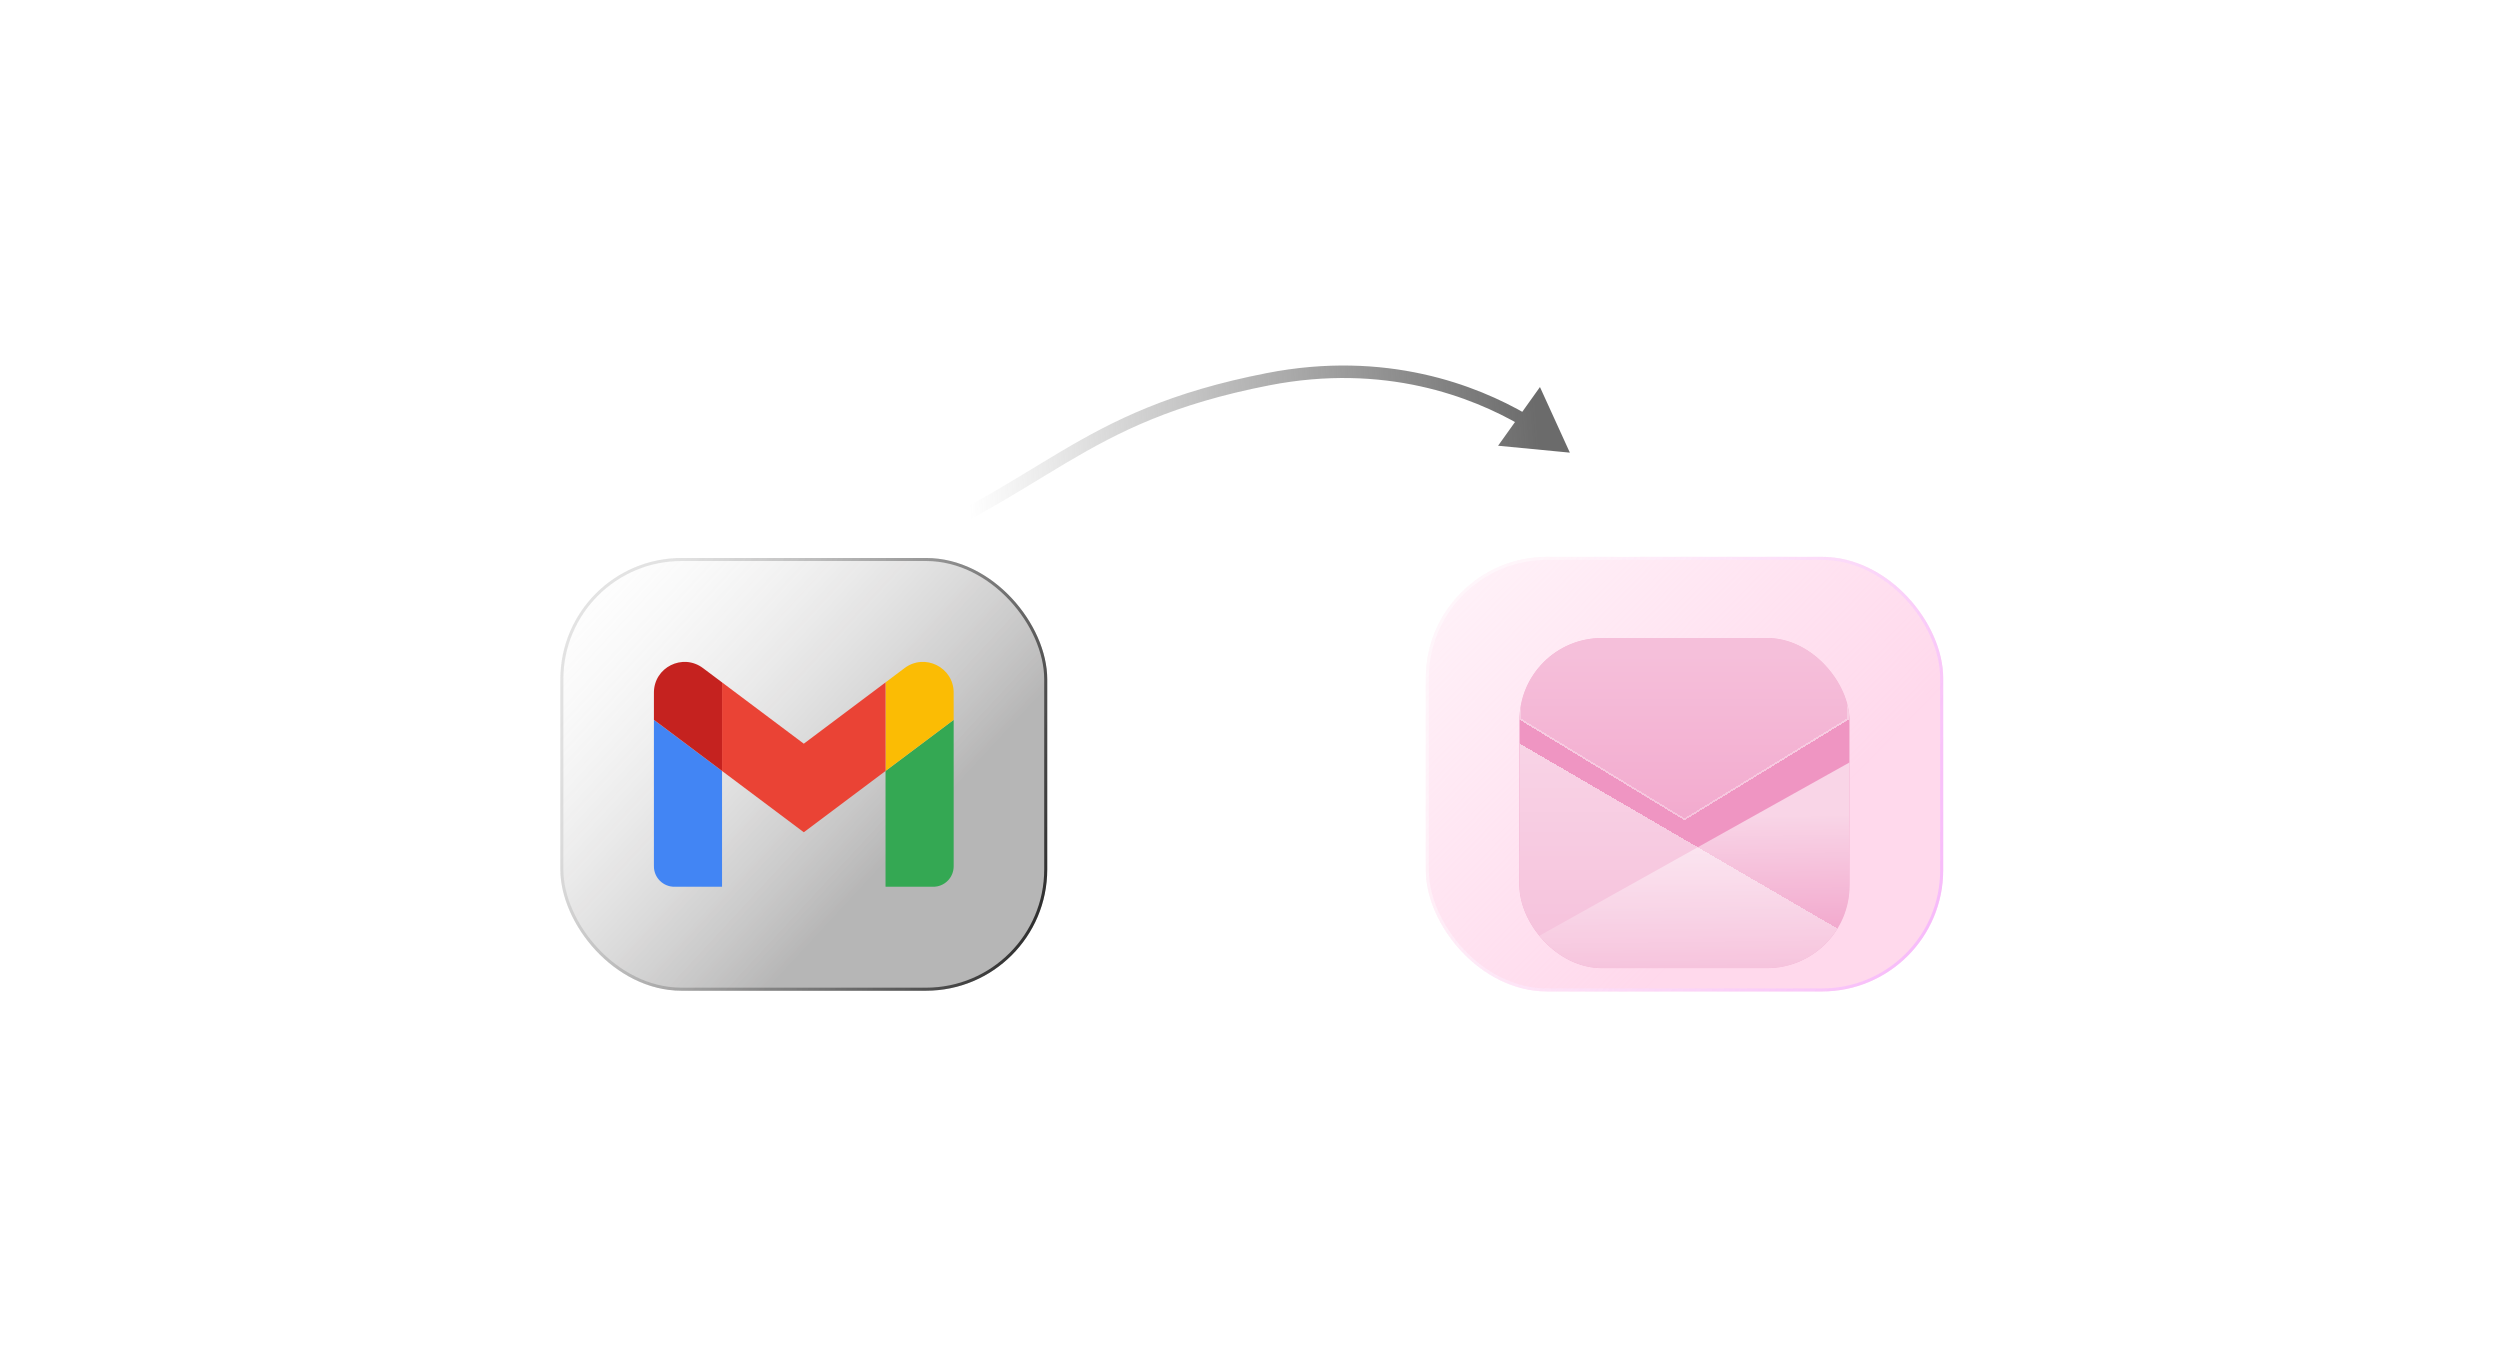 <svg width="464" height="253" fill="none" xmlns="http://www.w3.org/2000/svg"><g filter="url(#a)"><rect x="264.63" y="103.352" width="96.025" height="80.661" rx="22.505" fill="url(#b)" fill-opacity=".6"/><g clip-path="url(#c)" filter="url(#d)"><g clip-path="url(#e)"><rect x="282.005" y="113.045" width="61.276" height="61.276" rx="15.319" fill="#fff"/><g clip-path="url(#f)"><path fill="#EF95C2" d="M282.005 113.045h61.276v61.276h-61.276z"/><g filter="url(#g)"><path d="M269.239 177.51 356.046 129v48.51h-86.807Z" fill="url(#h)"/></g><g filter="url(#i)"><path d="M356.046 178.786 270.516 129v49.786h85.53Z" fill="url(#j)" shape-rendering="crispEdges"/></g><g filter="url(#k)" shape-rendering="crispEdges"><path d="m312.643 145.598-30.638-18.683v-25.359c0-.353.286-.639.638-.639h57.934a2.554 2.554 0 0 1 2.553 2.518l.151 10.887-.186 12.593-30.452 18.683Z" fill="url(#l)"/><path d="M282.643 101.077h57.934a2.393 2.393 0 0 1 2.393 2.36l.151 10.885-.185 12.502-30.293 18.587-30.478-18.586v-25.269c0-.265.214-.479.478-.479Z" stroke="#fff" stroke-opacity=".3" stroke-width=".319"/></g></g></g></g><rect x="264.912" y="103.633" width="95.463" height="80.099" rx="22.224" stroke="url(#m)" stroke-width=".563"/></g><g filter="url(#n)"><rect x="104" y="103.561" width="90.367" height="80.315" rx="22.505" fill="url(#o)" fill-opacity=".6"/><g clip-path="url(#p)"><path d="M125.16 164.582h8.851v-21.495l-12.644-9.483v27.184c0 2.099 1.7 3.794 3.793 3.794Z" fill="#4285F4"/><path d="M164.356 164.582h8.851a3.792 3.792 0 0 0 3.793-3.794v-27.184l-12.644 9.483" fill="#34A853"/><path d="M164.356 126.65v16.437L177 133.604v-5.058c0-4.691-5.354-7.365-9.103-4.552" fill="#FBBC04"/><path d="M134.011 143.088V126.65l15.173 11.38 15.172-11.38v16.438l-15.172 11.379" fill="#EA4335"/><path d="M121.367 128.546v5.058l12.644 9.483V126.65l-3.541-2.656c-3.755-2.813-9.103-.139-9.103 4.552" fill="#C5221F"/></g><rect x="104.281" y="103.842" width="89.804" height="79.752" rx="22.224" stroke="url(#q)" stroke-width=".563"/></g><path d="m235.358 70.379-.223-1.138.223 1.138Zm56.009 13.633-5.551-12.179-7.771 10.897 13.322 1.282Zm-130.162 21.053c17.089-6.64 26.897-13.363 36.783-19.216 9.848-5.832 19.879-10.874 37.592-14.333l-.445-2.275c-18.038 3.522-28.317 8.685-38.329 14.613-9.974 5.906-19.576 12.497-36.44 19.05l.839 2.161Zm74.375-33.549c21.408-4.179 37.606 2.146 46.713 7.441l1.165-2.004c-9.445-5.491-26.216-12.028-48.323-7.712l.445 2.275Z" fill="url(#r)"/><defs><linearGradient id="b" x1="277.249" y1="93.897" x2="336.525" y2="152.027" gradientUnits="userSpaceOnUse"><stop stop-color="#FFBDDE" stop-opacity=".31"/><stop offset="1" stop-color="#FFBFDF"/></linearGradient><linearGradient id="h" x1="312.237" y1="146.383" x2="312.64" y2="177.51" gradientUnits="userSpaceOnUse"><stop stop-color="#fff" stop-opacity=".6"/><stop offset="1" stop-color="#fff" stop-opacity="0"/></linearGradient><linearGradient id="j" x1="313.281" y1="129" x2="313.281" y2="178.786" gradientUnits="userSpaceOnUse"><stop stop-color="#fff" stop-opacity=".6"/><stop offset=".922" stop-color="#fff" stop-opacity=".4"/></linearGradient><linearGradient id="l" x1="312.144" y1="114.133" x2="312.144" y2="145.598" gradientUnits="userSpaceOnUse"><stop stop-color="#fff" stop-opacity=".4"/><stop offset="1" stop-color="#fff" stop-opacity=".2"/></linearGradient><linearGradient id="m" x1="290.428" y1="99.596" x2="375.333" y2="132.89" gradientUnits="userSpaceOnUse"><stop stop-color="#fff" stop-opacity=".4"/><stop offset="1" stop-color="#F4B0FF" stop-opacity=".76"/></linearGradient><linearGradient id="o" x1="115.875" y1="94.147" x2="174.738" y2="148.704" gradientUnits="userSpaceOnUse"><stop stop-color="#fff" stop-opacity=".13"/><stop offset="1" stop-color="#555454" stop-opacity=".71"/></linearGradient><linearGradient id="q" x1="128.278" y1="99.821" x2="209.333" y2="129.862" gradientUnits="userSpaceOnUse"><stop stop-color="#BBB" stop-opacity=".4"/><stop offset="1" stop-opacity=".76"/></linearGradient><linearGradient id="r" x1="170.402" y1="138.647" x2="289.29" y2="129.242" gradientUnits="userSpaceOnUse"><stop offset=".109" stop-color="#6B6B6B" stop-opacity="0"/><stop offset="1" stop-color="#6B6B6B"/></linearGradient><filter id="a" x="201.616" y="40.337" width="222.055" height="206.692" filterUnits="userSpaceOnUse" color-interpolation-filters="sRGB"><feFlood flood-opacity="0" result="BackgroundImageFix"/><feGaussianBlur in="BackgroundImageFix" stdDeviation="31.507"/><feComposite in2="SourceAlpha" operator="in" result="effect1_backgroundBlur_1468_96847"/><feBlend in="SourceGraphic" in2="effect1_backgroundBlur_1468_96847" result="shape"/></filter><filter id="d" x="272.611" y="107.677" width="80.063" height="80.063" filterUnits="userSpaceOnUse" color-interpolation-filters="sRGB"><feFlood flood-opacity="0" result="BackgroundImageFix"/><feColorMatrix in="SourceAlpha" values="0 0 0 0 0 0 0 0 0 0 0 0 0 0 0 0 0 0 127 0" result="hardAlpha"/><feOffset dy="1.342"/><feGaussianBlur stdDeviation=".671"/><feColorMatrix values="0 0 0 0 0 0 0 0 0 0 0 0 0 0 0 0 0 0 0.17 0"/><feBlend in2="BackgroundImageFix" result="effect1_dropShadow_1468_96847"/><feColorMatrix in="SourceAlpha" values="0 0 0 0 0 0 0 0 0 0 0 0 0 0 0 0 0 0 127 0" result="hardAlpha"/><feOffset dy="4.026"/><feGaussianBlur stdDeviation="4.697"/><feColorMatrix values="0 0 0 0 0 0 0 0 0 0 0 0 0 0 0 0 0 0 0.1 0"/><feBlend in2="effect1_dropShadow_1468_96847" result="effect2_dropShadow_1468_96847"/><feBlend in="SourceGraphic" in2="effect2_dropShadow_1468_96847" result="shape"/></filter><filter id="g" x="251.596" y="111.357" width="122.093" height="83.796" filterUnits="userSpaceOnUse" color-interpolation-filters="sRGB"><feFlood flood-opacity="0" result="BackgroundImageFix"/><feGaussianBlur in="BackgroundImageFix" stdDeviation="8.821"/><feComposite in2="SourceAlpha" operator="in" result="effect1_backgroundBlur_1468_96847"/><feBlend in="SourceGraphic" in2="effect1_backgroundBlur_1468_96847" result="shape"/></filter><filter id="i" x="266.506" y="124.532" width="100.391" height="58.723" filterUnits="userSpaceOnUse" color-interpolation-filters="sRGB"><feFlood flood-opacity="0" result="BackgroundImageFix"/><feGaussianBlur in="BackgroundImageFix" stdDeviation="2.005"/><feComposite in2="SourceAlpha" operator="in" result="effect1_backgroundBlur_1468_96847"/><feColorMatrix in="SourceAlpha" values="0 0 0 0 0 0 0 0 0 0 0 0 0 0 0 0 0 0 127 0" result="hardAlpha"/><feOffset dx="6.383"/><feGaussianBlur stdDeviation="2.234"/><feComposite in2="hardAlpha" operator="out"/><feColorMatrix values="0 0 0 0 0 0 0 0 0 0 0 0 0 0 0 0 0 0 0.05 0"/><feBlend in2="effect1_backgroundBlur_1468_96847" result="effect2_dropShadow_1468_96847"/><feBlend in="SourceGraphic" in2="effect2_dropShadow_1468_96847" result="shape"/><feColorMatrix in="SourceAlpha" values="0 0 0 0 0 0 0 0 0 0 0 0 0 0 0 0 0 0 127 0" result="hardAlpha"/><feOffset dy=".638"/><feGaussianBlur stdDeviation=".638"/><feComposite in2="hardAlpha" operator="arithmetic" k2="-1" k3="1"/><feColorMatrix values="0 0 0 0 1 0 0 0 0 1 0 0 0 0 1 0 0 0 0.25 0"/><feBlend in2="shape" result="effect3_innerShadow_1468_96847"/></filter><filter id="k" x="275.622" y="94.535" width="74.041" height="57.445" filterUnits="userSpaceOnUse" color-interpolation-filters="sRGB"><feFlood flood-opacity="0" result="BackgroundImageFix"/><feGaussianBlur in="BackgroundImageFix" stdDeviation="3.191"/><feComposite in2="SourceAlpha" operator="in" result="effect1_backgroundBlur_1468_96847"/><feColorMatrix in="SourceAlpha" values="0 0 0 0 0 0 0 0 0 0 0 0 0 0 0 0 0 0 127 0" result="hardAlpha"/><feOffset dy="1.915"/><feGaussianBlur stdDeviation="1.277"/><feComposite in2="hardAlpha" operator="out"/><feColorMatrix values="0 0 0 0 0 0 0 0 0 0 0 0 0 0 0 0 0 0 0.25 0"/><feBlend in2="effect1_backgroundBlur_1468_96847" result="effect2_dropShadow_1468_96847"/><feBlend in="SourceGraphic" in2="effect2_dropShadow_1468_96847" result="shape"/><feColorMatrix in="SourceAlpha" values="0 0 0 0 0 0 0 0 0 0 0 0 0 0 0 0 0 0 127 0" result="hardAlpha"/><feOffset dy="-.638"/><feGaussianBlur stdDeviation=".307"/><feComposite in2="hardAlpha" operator="arithmetic" k2="-1" k3="1"/><feColorMatrix values="0 0 0 0 1 0 0 0 0 1 0 0 0 0 1 0 0 0 0.25 0"/><feBlend in2="shape" result="effect3_innerShadow_1468_96847"/></filter><filter id="n" x="40.985" y="40.546" width="216.396" height="206.344" filterUnits="userSpaceOnUse" color-interpolation-filters="sRGB"><feFlood flood-opacity="0" result="BackgroundImageFix"/><feGaussianBlur in="BackgroundImageFix" stdDeviation="31.507"/><feComposite in2="SourceAlpha" operator="in" result="effect1_backgroundBlur_1468_96847"/><feBlend in="SourceGraphic" in2="effect1_backgroundBlur_1468_96847" result="shape"/></filter><clipPath id="c"><path fill="#fff" transform="translate(282.005 113.045)" d="M0 0h61.276v61.276H0z"/></clipPath><clipPath id="e"><rect x="282.005" y="113.045" width="61.276" height="61.276" rx="15.319" fill="#fff"/></clipPath><clipPath id="f"><path fill="#fff" transform="translate(282.005 113.045)" d="M0 0h61.276v61.276H0z"/></clipPath><clipPath id="p"><path fill="#fff" transform="translate(121.367 122.855)" d="M0 0h55.634v41.725H0z"/></clipPath></defs></svg>